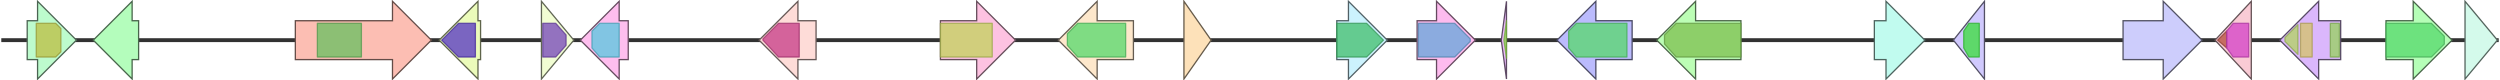 <svg version="1.1" baseProfile="full" xmlns="http://www.w3.org/2000/svg" width="1930" height="62">
	<line x1="1" y1="31" x2="1929" y2="31" style="stroke:rgb(50,50,50); stroke-width:3 "/>
	<g>
		<title>TRI6</title>
		<polygon class="TRI6" points="914,16 914,16 914,1 935,31 914,61 914,46 914,46" fill="rgb(253,225,185)" fill-opacity="1.0" stroke="rgb(101,90,74)" stroke-width="1" />
	</g>
	<g>
		<title>TRI5</title>
		<polygon class="TRI5" points="1032,16 1041,16 1041,1 1071,31 1041,61 1041,46 1032,46" fill="rgb(204,242,253)" fill-opacity="1.0" stroke="rgb(81,96,101)" stroke-width="1" />
		<g>
			<title>PF06330</title>
			<polygon class="PF06330" points="1032,18 1055,18 1068,31 1068,31 1055,44 1032,44" stroke-linejoin="round" width="36" height="26" fill="rgb(66,189,108)" stroke="rgb(52,151,86)" stroke-width="1" opacity="0.75" />
		</g>
	</g>
	<g>
		<title>TRI10</title>
		<polygon class="TRI10" points="1094,16 1109,16 1109,1 1139,31 1109,61 1109,46 1094,46" fill="rgb(253,187,238)" fill-opacity="1.0" stroke="rgb(101,74,95)" stroke-width="1" />
		<g>
			<title>PF11951</title>
			<polygon class="PF11951" points="1095,18 1123,18 1135,30 1135,32 1123,44 1095,44" stroke-linejoin="round" width="40" height="26" fill="rgb(102,165,217)" stroke="rgb(81,132,173)" stroke-width="1" opacity="0.75" />
		</g>
	</g>
	<g>
		<title>TRI9</title>
		<polygon class="TRI9" points="1163,16 1163,16 1163,1 1159,31 1163,61 1163,46 1163,46" fill="rgb(237,185,253)" fill-opacity="1.0" stroke="rgb(94,74,101)" stroke-width="1" />
		<g>
			<title>PF08195</title>
			<polygon class="PF08195" points="1161,31 1163,16 1163,45" stroke-linejoin="round" width="4" height="26" fill="rgb(143,217,73)" stroke="rgb(114,173,58)" stroke-width="1" opacity="0.75" />
		</g>
	</g>
	<g>
		<title>TRI11</title>
		<polygon class="TRI11" points="1260,16 1232,16 1232,1 1202,31 1232,61 1232,46 1260,46" fill="rgb(187,187,253)" fill-opacity="1.0" stroke="rgb(74,74,101)" stroke-width="1" />
		<g>
			<title>PF00067</title>
			<polygon class="PF00067" points="1211,24 1217,18 1256,18 1256,44 1217,44 1211,37" stroke-linejoin="round" width="45" height="26" fill="rgb(85,216,107)" stroke="rgb(68,172,85)" stroke-width="1" opacity="0.75" />
		</g>
	</g>
	<g>
		<title>TRI12</title>
		<polygon class="TRI12" points="1344,16 1309,16 1309,1 1279,31 1309,61 1309,46 1344,46" fill="rgb(188,254,181)" fill-opacity="1.0" stroke="rgb(75,101,72)" stroke-width="1" />
		<g>
			<title>PF06609</title>
			<polygon class="PF06609" points="1285,27 1294,18 1344,18 1344,44 1294,44 1285,34" stroke-linejoin="round" width="59" height="26" fill="rgb(125,190,81)" stroke="rgb(99,152,64)" stroke-width="1" opacity="0.75" />
		</g>
	</g>
	<g>
		<title>TRI14</title>
		<polygon class="TRI14" points="1447,16 1456,16 1456,1 1486,31 1456,61 1456,46 1447,46" fill="rgb(193,251,239)" fill-opacity="1.0" stroke="rgb(77,100,95)" stroke-width="1" />
	</g>
	<g>
		<title>OrfG</title>
		<polygon class="OrfG" points="1532,16 1532,16 1532,1 1508,31 1532,61 1532,46 1532,46" fill="rgb(208,201,253)" fill-opacity="1.0" stroke="rgb(83,80,101)" stroke-width="1" />
		<g>
			<title>PF01522</title>
			<polygon class="PF01522" points="1516,24 1520,18 1528,18 1528,44 1520,44 1516,37" stroke-linejoin="round" width="12" height="26" fill="rgb(56,221,58)" stroke="rgb(44,176,46)" stroke-width="1" opacity="0.75" />
		</g>
	</g>
	<g>
		<title>OrfH</title>
		<polygon class="OrfH" points="1639,16 1670,16 1670,1 1700,31 1670,61 1670,46 1639,46" fill="rgb(205,205,252)" fill-opacity="1.0" stroke="rgb(82,82,100)" stroke-width="1" />
	</g>
	<g>
		<title>OrfI</title>
		<polygon class="OrfI" points="1738,16 1738,16 1738,1 1710,31 1738,61 1738,46 1738,46" fill="rgb(249,203,213)" fill-opacity="1.0" stroke="rgb(99,81,85)" stroke-width="1" />
		<g>
			<title>PF00725</title>
			<polygon class="PF00725" points="1712,31 1719,24 1719,37" stroke-linejoin="round" width="9" height="26" fill="rgb(180,78,60)" stroke="rgb(144,62,48)" stroke-width="1" opacity="0.75" />
		</g>
		<g>
			<title>PF02737</title>
			<polygon class="PF02737" points="1719,24 1724,18 1736,18 1736,44 1724,44 1719,37" stroke-linejoin="round" width="17" height="26" fill="rgb(212,65,199)" stroke="rgb(169,52,159)" stroke-width="1" opacity="0.75" />
		</g>
	</g>
	<g>
		<title>OrfF</title>
		<polygon class="OrfF" points="21,16 29,16 29,1 59,31 29,61 29,46 21,46" fill="rgb(189,251,205)" fill-opacity="1.0" stroke="rgb(75,100,82)" stroke-width="1" />
		<g>
			<title>PF13489</title>
			<polygon class="PF13489" points="28,18 43,18 47,22 47,40 43,44 28,44" stroke-linejoin="round" width="19" height="26" fill="rgb(188,189,66)" stroke="rgb(150,151,52)" stroke-width="1" opacity="0.75" />
		</g>
	</g>
	<g>
		<title>OrfJ</title>
		<polygon class="OrfJ" points="1807,16 1790,16 1790,1 1760,31 1790,61 1790,46 1807,46" fill="rgb(219,183,252)" fill-opacity="1.0" stroke="rgb(87,73,100)" stroke-width="1" />
		<g>
			<title>PF00175</title>
			<polygon class="PF00175" points="1764,29 1774,19 1774,42 1764,32" stroke-linejoin="round" width="10" height="26" fill="rgb(177,211,96)" stroke="rgb(141,168,76)" stroke-width="1" opacity="0.75" />
		</g>
		<g>
			<title>PF00970</title>
			<rect class="PF00970" x="1776" y="18" stroke-linejoin="round" width="9" height="26" fill="rgb(212,194,103)" stroke="rgb(169,155,82)" stroke-width="1" opacity="0.75" />
		</g>
		<g>
			<title>PF00173</title>
			<rect class="PF00173" x="1799" y="18" stroke-linejoin="round" width="7" height="26" fill="rgb(149,209,92)" stroke="rgb(119,167,73)" stroke-width="1" opacity="0.75" />
		</g>
	</g>
	<g>
		<title>OrfK</title>
		<polygon class="OrfK" points="1842,16 1863,16 1863,1 1893,31 1863,61 1863,46 1842,46" fill="rgb(181,254,183)" fill-opacity="1.0" stroke="rgb(72,101,73)" stroke-width="1" />
		<g>
			<title>PF00067</title>
			<polygon class="PF00067" points="1842,18 1877,18 1887,28 1887,34 1877,44 1842,44" stroke-linejoin="round" width="45" height="26" fill="rgb(85,216,107)" stroke="rgb(68,172,85)" stroke-width="1" opacity="0.75" />
		</g>
	</g>
	<g>
		<title>OrfL</title>
		<polygon class="OrfL" points="1903,16 1903,16 1903,1 1928,31 1903,61 1903,46 1903,46" fill="rgb(212,250,235)" fill-opacity="1.0" stroke="rgb(84,100,93)" stroke-width="1" />
	</g>
	<g>
		<title>OrfE</title>
		<polygon class="OrfE" points="107,16 102,16 102,1 72,31 102,61 102,46 107,46" fill="rgb(180,253,188)" fill-opacity="1.0" stroke="rgb(72,101,75)" stroke-width="1" />
	</g>
	<g>
		<title>OrfD</title>
		<polygon class="OrfD" points="228,16 303,16 303,1 333,31 303,61 303,46 228,46" fill="rgb(252,190,179)" fill-opacity="1.0" stroke="rgb(100,76,71)" stroke-width="1" />
		<g>
			<title>PF15979</title>
			<rect class="PF15979" x="245" y="18" stroke-linejoin="round" width="34" height="26" fill="rgb(103,191,95)" stroke="rgb(82,152,76)" stroke-width="1" opacity="0.75" />
		</g>
	</g>
	<g>
		<title>OrfC</title>
		<polygon class="OrfC" points="371,16 369,16 369,1 339,31 369,61 369,46 371,46" fill="rgb(235,251,186)" fill-opacity="1.0" stroke="rgb(94,100,74)" stroke-width="1" />
		<g>
			<title>PF00332</title>
			<polygon class="PF00332" points="341,31 354,18 367,18 367,44 354,44" stroke-linejoin="round" width="27" height="26" fill="rgb(84,51,194)" stroke="rgb(67,40,155)" stroke-width="1" opacity="0.75" />
		</g>
	</g>
	<g>
		<title>OrfB</title>
		<polygon class="OrfB" points="418,16 418,16 418,1 443,31 418,61 418,46 418,46" fill="rgb(241,253,211)" fill-opacity="1.0" stroke="rgb(96,101,84)" stroke-width="1" />
		<g>
			<title>PF13472</title>
			<polygon class="PF13472" points="419,18 429,18 437,27 437,35 429,44 419,44" stroke-linejoin="round" width="18" height="26" fill="rgb(116,68,184)" stroke="rgb(92,54,147)" stroke-width="1" opacity="0.75" />
		</g>
	</g>
	<g>
		<title>OrfA</title>
		<polygon class="OrfA" points="485,16 478,16 478,1 448,31 478,61 478,46 485,46" fill="rgb(254,190,238)" fill-opacity="1.0" stroke="rgb(101,76,95)" stroke-width="1" />
		<g>
			<title>PF00264</title>
			<polygon class="PF00264" points="457,24 463,18 478,18 478,44 463,44 457,37" stroke-linejoin="round" width="21" height="26" fill="rgb(87,199,223)" stroke="rgb(69,159,178)" stroke-width="1" opacity="0.75" />
		</g>
	</g>
	<g>
		<title>TRI8</title>
		<polygon class="TRI8" points="630,16 616,16 616,1 586,31 616,61 616,46 630,46" fill="rgb(254,220,216)" fill-opacity="1.0" stroke="rgb(101,88,86)" stroke-width="1" />
		<g>
			<title>PF03583</title>
			<polygon class="PF03583" points="589,30 601,18 617,18 617,44 601,44 589,31" stroke-linejoin="round" width="28" height="26" fill="rgb(197,59,135)" stroke="rgb(157,47,107)" stroke-width="1" opacity="0.75" />
		</g>
	</g>
	<g>
		<title>TRI3</title>
		<polygon class="TRI3" points="726,16 754,16 754,1 784,31 754,61 754,46 726,46" fill="rgb(253,194,225)" fill-opacity="1.0" stroke="rgb(101,77,90)" stroke-width="1" />
		<g>
			<title>PF07428</title>
			<rect class="PF07428" x="726" y="18" stroke-linejoin="round" width="40" height="26" fill="rgb(194,209,91)" stroke="rgb(155,167,72)" stroke-width="1" opacity="0.75" />
		</g>
	</g>
	<g>
		<title>TRI4</title>
		<polygon class="TRI4" points="875,16 847,16 847,1 817,31 847,61 847,46 875,46" fill="rgb(253,231,203)" fill-opacity="1.0" stroke="rgb(101,92,81)" stroke-width="1" />
		<g>
			<title>PF00067</title>
			<polygon class="PF00067" points="824,26 832,18 869,18 869,44 832,44 824,35" stroke-linejoin="round" width="45" height="26" fill="rgb(85,216,107)" stroke="rgb(68,172,85)" stroke-width="1" opacity="0.75" />
		</g>
	</g>
</svg>
